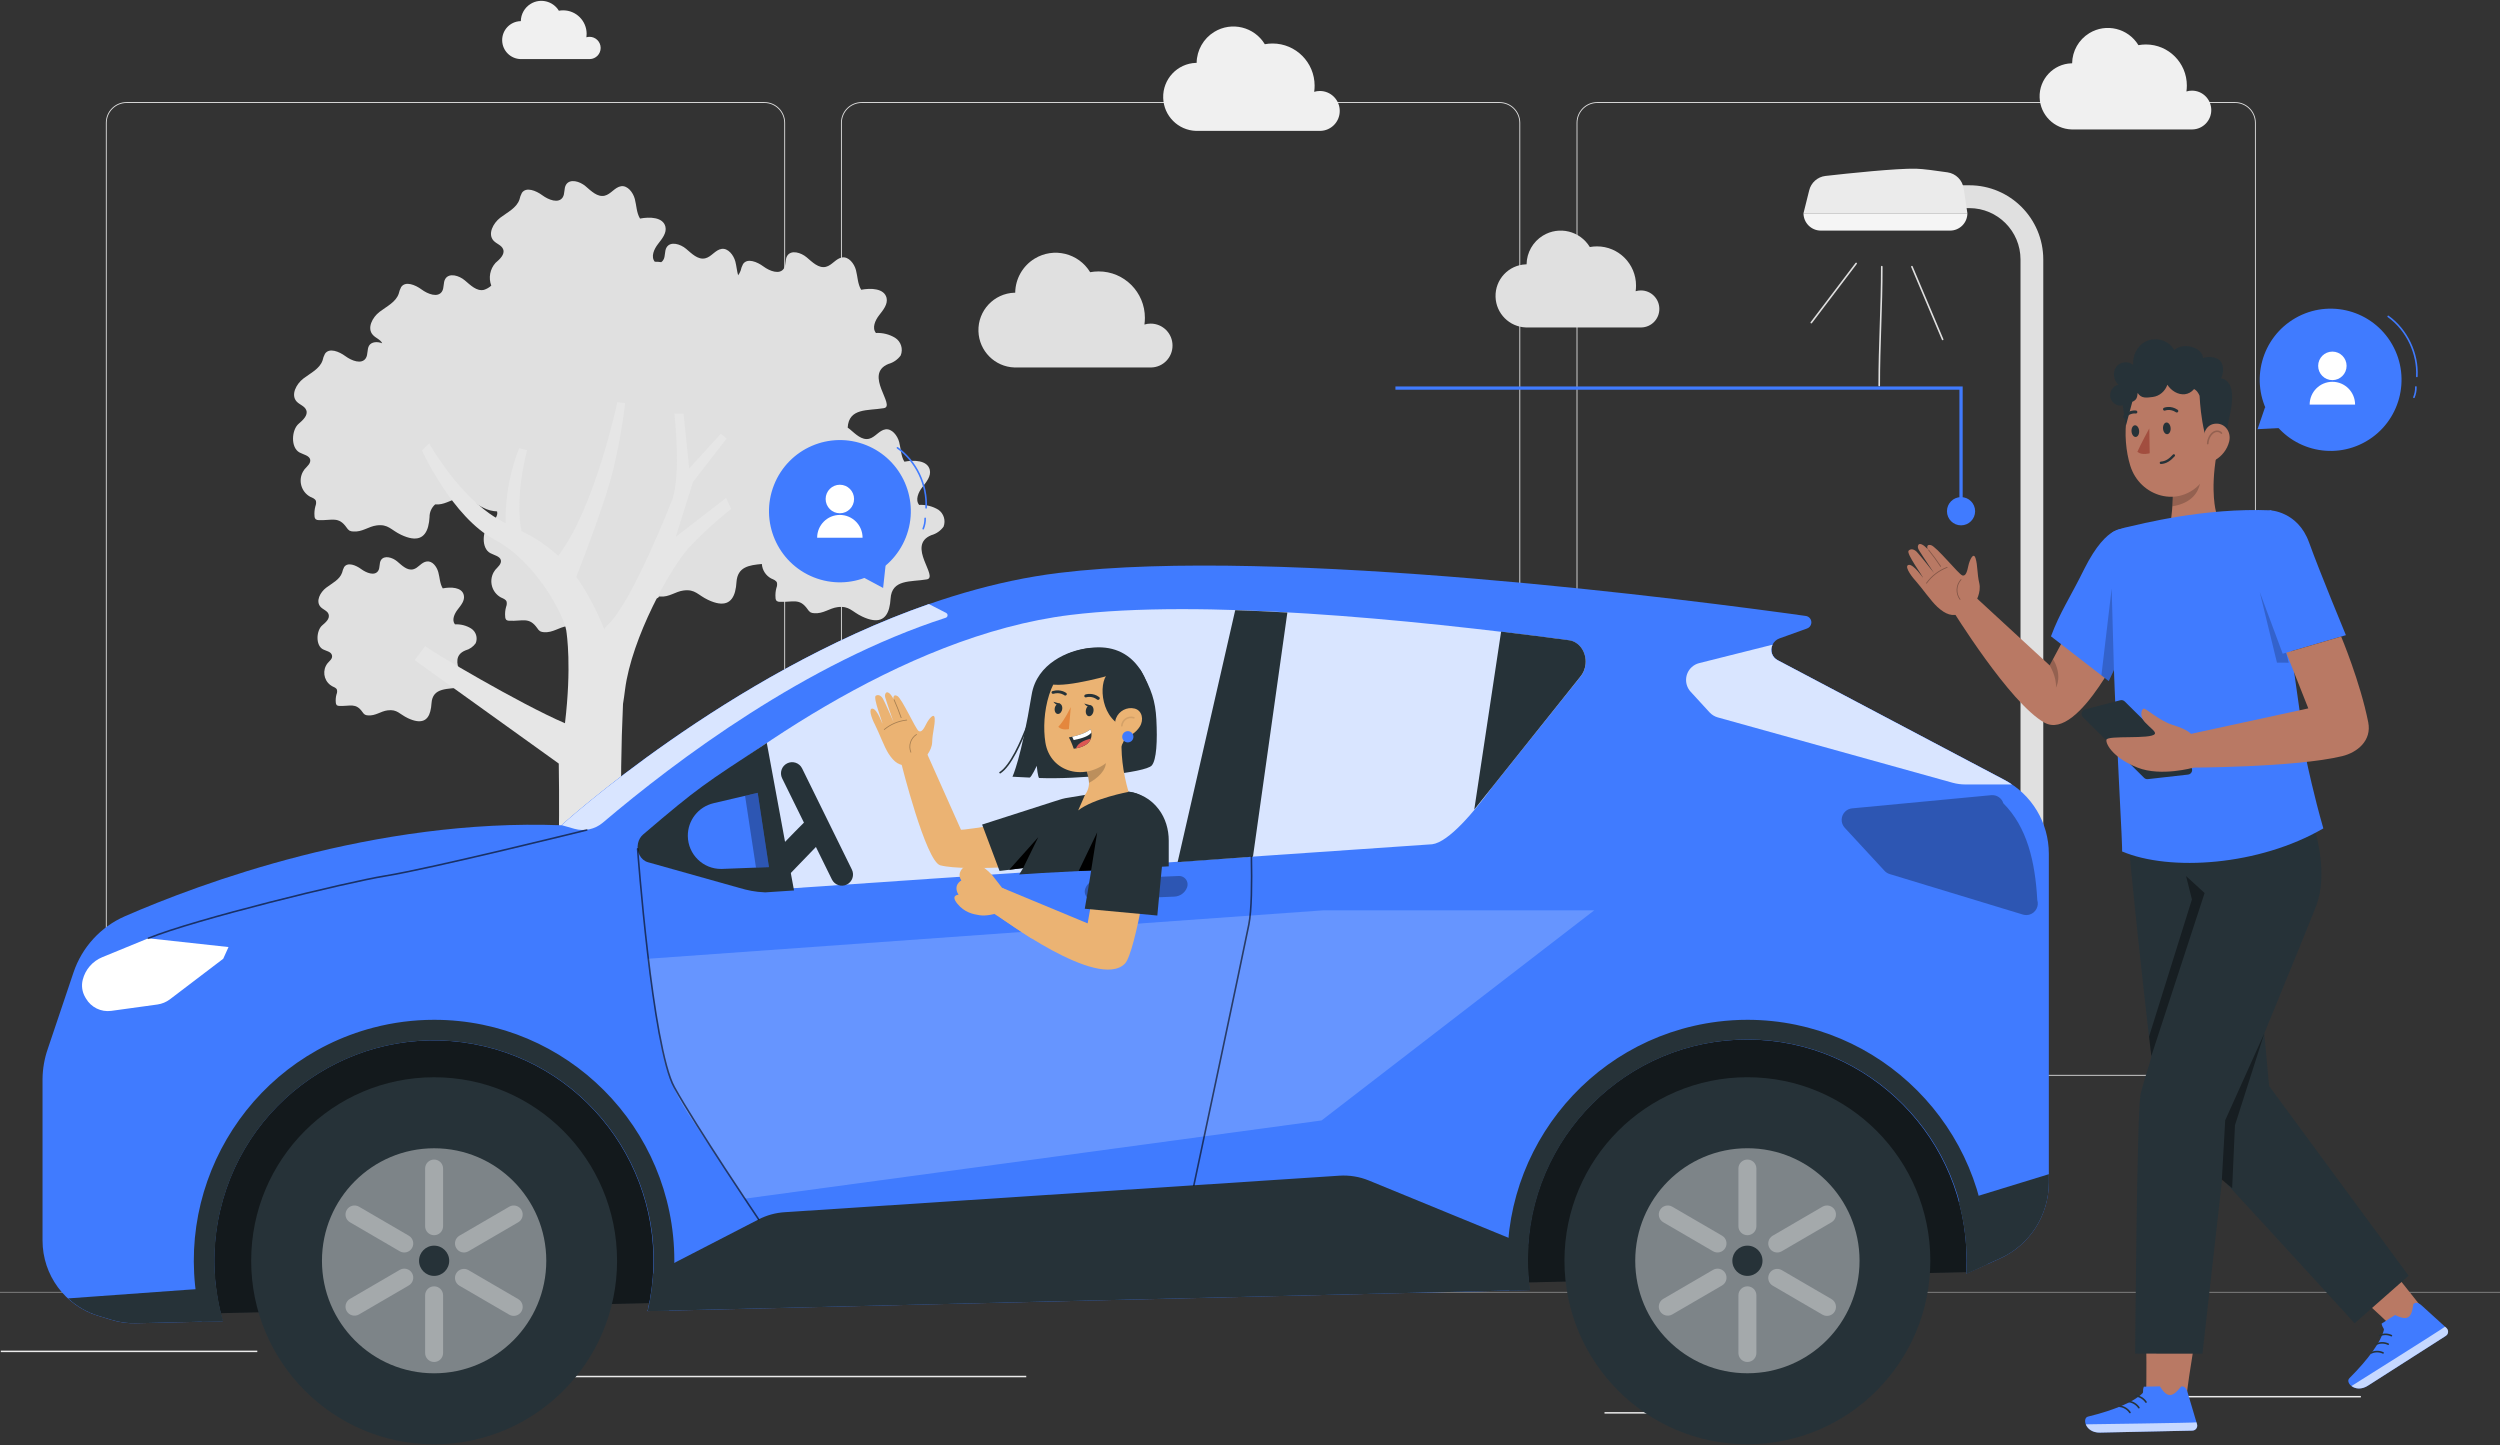 <svg width="768" height="444" viewBox="0 0 768 444" fill="none" xmlns="http://www.w3.org/2000/svg">
<rect x="0" y="0" width="768" height="444" fill="#333333" stroke="none"/>
<g clip-path="url(#clip0_24_355)">
<path d="M686.637 330.461H490.675C487.171 330.461 484.319 327.601 484.319 324.086V37.74C484.319 34.224 487.171 31.364 490.675 31.364H686.637C690.141 31.364 692.992 34.223 692.992 37.74V324.086C692.992 327.601 690.141 330.461 686.637 330.461ZM490.675 31.636C487.319 31.636 484.59 34.374 484.59 37.74V324.086C484.59 327.452 487.32 330.189 490.675 330.189H686.637C689.992 330.189 692.721 327.452 692.721 324.086V37.74C692.721 34.374 689.991 31.636 686.637 31.636H490.675Z" fill="#E0E0E0"/>
<path d="M460.662 330.461H264.7C261.196 330.461 258.345 327.601 258.345 324.086V37.74C258.345 34.224 261.195 31.364 264.7 31.364H460.663C464.167 31.364 467.019 34.223 467.019 37.74V324.086C467.018 327.601 464.166 330.461 460.662 330.461ZM264.7 31.636C261.346 31.636 258.616 34.374 258.616 37.74V324.086C258.616 327.452 261.346 330.189 264.7 330.189H460.663C464.019 330.189 466.748 327.452 466.748 324.086V37.74C466.748 34.374 464.018 31.636 460.663 31.636H264.7Z" fill="#E0E0E0"/>
<path d="M234.833 330.461H38.871C35.367 330.461 32.516 327.601 32.516 324.086V37.74C32.516 34.224 35.366 31.364 38.871 31.364H234.833C238.337 31.364 241.189 34.223 241.189 37.74V324.086C241.19 327.601 238.338 330.461 234.833 330.461ZM38.871 31.636C35.517 31.636 32.787 34.374 32.787 37.74V324.086C32.787 327.452 35.517 330.189 38.871 330.189H234.833C238.189 330.189 240.918 327.452 240.918 324.086V37.74C240.918 34.374 238.188 31.636 234.833 31.636H38.871Z" fill="#E0E0E0"/>
<path d="M769.323 396.883H-43.815V397.014H769.323V396.883Z" fill="#E0E0E0"/>
<path d="M725.255 428.834H664.835V429.292H725.255V428.834Z" fill="#EBEBEB"/>
<path d="M508.762 433.799H492.903V434.257H508.762V433.799Z" fill="#EBEBEB"/>
<path d="M79.043 414.914H0.251V415.372H79.043V414.914Z" fill="#EBEBEB"/>
<path d="M106.837 414.914H95.284V415.372H106.837V414.914Z" fill="#EBEBEB"/>
<path d="M315.265 422.641H144.384V423.099H315.265V422.641Z" fill="#EBEBEB"/>
<path d="M288.279 156.597C286.5 155.52 284.439 155.001 282.364 155.11C281.09 153.558 282.117 151.224 283.352 149.646C284.587 148.068 286.095 146.269 285.626 144.312C284.898 141.378 280.79 141.26 277.827 141.834C276.735 140.06 276.761 137.857 276.228 135.809C275.694 133.762 273.953 131.609 272.016 131.897C270.079 132.184 268.882 134.335 266.972 134.792C264.749 135.314 262.825 133.344 261.083 131.87C260.868 131.687 260.642 131.517 260.407 131.361C260.771 125.245 266.57 126.223 271.509 125.388C275.37 124.75 265.14 114.955 272.939 111.799C274.451 111.383 275.775 110.462 276.696 109.191C277.505 107.212 276.788 104.934 274.993 103.779C273.217 102.704 271.162 102.187 269.09 102.292C267.816 100.74 268.843 98.406 270.078 96.828C271.313 95.25 272.808 93.45 272.353 91.494C271.611 88.56 267.517 88.442 264.553 89.016C263.461 87.242 263.487 85.039 262.954 82.992C262.421 80.945 260.692 78.793 258.742 79.08C256.791 79.367 255.609 81.518 253.698 81.975C251.476 82.496 249.551 80.527 247.809 79.054C246.067 77.58 243.024 76.654 241.829 78.597C241.113 79.744 241.542 81.362 240.789 82.509C239.502 84.466 236.421 83.265 234.523 81.856C232.625 80.448 229.558 79.17 228.258 81.127C227.918 81.767 227.67 82.453 227.516 83.162C227.331 83.666 227.073 84.142 226.75 84.57C226.372 83.214 226.255 81.74 225.905 80.371C225.372 78.336 223.644 76.171 221.693 76.459C219.743 76.746 218.56 78.91 216.649 79.354C214.426 79.889 212.502 77.906 210.76 76.432C209.018 74.959 205.976 74.033 204.78 75.989C204.065 77.136 204.494 78.753 203.74 79.901C203.584 80.159 203.37 80.378 203.116 80.539C202.453 80.409 201.803 80.409 201.152 80.409C199.878 78.87 200.905 76.549 202.14 74.958C203.375 73.366 204.883 71.566 204.414 69.624C203.686 66.676 199.578 66.572 196.615 67.146C195.523 65.359 195.549 63.156 195.016 61.122C194.482 59.087 192.754 56.909 190.804 57.209C188.854 57.51 187.67 59.661 185.76 60.118C183.537 60.64 181.613 58.683 179.871 57.196C178.128 55.71 175.086 54.797 173.89 56.74C173.176 57.874 173.604 59.504 172.851 60.652C171.564 62.595 168.508 61.396 166.598 59.987C164.687 58.579 161.62 57.301 160.319 59.258C159.978 59.903 159.729 60.591 159.577 61.304C158.68 63.913 155.859 65.217 153.675 66.886C151.491 68.556 149.762 71.881 151.607 73.916C152.517 74.933 154.129 75.311 154.584 76.615C155.144 78.154 153.519 79.654 152.219 80.762C150.515 82.659 150.013 85.353 150.919 87.74C150.271 88.331 149.504 88.776 148.67 89.044C146.447 89.566 144.523 87.596 142.781 86.122C141.038 84.648 137.996 83.723 136.8 85.665C136.086 86.8 136.514 88.43 135.761 89.578C134.474 91.534 131.419 90.334 129.508 88.925C127.597 87.516 124.53 86.239 123.229 88.195C122.89 88.836 122.641 89.521 122.487 90.229C121.59 92.837 118.769 94.141 116.586 95.811C114.402 97.48 112.673 100.805 114.518 102.853C115.389 103.87 116.897 104.288 117.417 105.461C115.883 104.848 114.115 105.005 113.4 106.152C112.685 107.3 113.114 108.917 112.361 110.064C111.074 112.021 108.019 110.82 106.107 109.412C104.197 108.003 101.129 106.725 99.829 108.682C99.488 109.327 99.238 110.015 99.088 110.729C98.192 113.337 95.371 114.615 93.186 116.298C91.001 117.98 89.273 121.305 91.119 123.34C92.029 124.344 93.641 124.736 94.097 126.04C94.669 127.579 93.044 129.078 91.744 130.187C89.586 132.013 89.196 137.503 92.043 139.016C93.239 139.642 95.02 139.968 95.281 141.155C95.541 142.341 94.345 143.254 93.551 144.167C93.368 144.403 93.203 144.655 93.059 144.917C91.556 147.655 92.55 151.097 95.281 152.604C95.969 152.917 96.802 153.191 97.062 153.908C97.159 154.444 97.101 154.997 96.893 155.499C96.619 156.497 96.527 157.534 96.619 158.564C96.619 158.919 96.754 159.259 96.997 159.516C97.257 159.703 97.573 159.796 97.893 159.777C102.001 159.96 103.977 158.499 106.487 162.085C106.706 162.446 106.998 162.757 107.344 162.998C107.695 163.174 108.083 163.267 108.475 163.272C111.296 163.507 113.116 161.746 115.716 161.406C119.317 160.95 120.058 162.802 123.218 164.289C128.17 166.636 130.576 165.188 131.512 161.798C131.758 160.838 131.906 159.854 131.954 158.863C131.932 157.368 132.564 155.939 133.683 154.951H133.761C136.4 155.173 138.182 153.66 140.495 153.19L141.964 153.034C144.707 153.008 145.617 154.664 148.464 155.968C149.774 156.661 151.222 157.048 152.702 157.103C153.118 158.642 151.61 160.024 150.31 161.093C148.166 162.932 147.776 168.423 150.623 169.923C151.806 170.548 153.6 170.9 153.86 172.074C154.12 173.248 152.924 174.173 152.131 175.074C151.949 175.307 151.786 175.555 151.643 175.815C150.134 178.558 151.126 182.01 153.86 183.524C154.537 183.85 155.381 184.111 155.628 184.828C155.738 185.366 155.684 185.925 155.472 186.432C155.187 187.422 155.094 188.458 155.199 189.484C155.195 189.841 155.325 190.185 155.563 190.449C155.831 190.63 156.151 190.717 156.473 190.697C160.581 190.879 162.556 189.419 165.066 193.004C165.279 193.371 165.571 193.683 165.924 193.917C166.276 194.091 166.662 194.189 167.055 194.204C169.876 194.439 171.696 192.665 174.296 192.339C177.883 191.882 178.638 193.734 181.783 195.221C186.749 197.555 189.155 196.121 190.09 192.73C190.337 191.766 190.486 190.778 190.533 189.783C190.897 183.68 196.695 184.645 201.648 183.823C201.997 183.795 202.305 183.58 202.453 183.261H202.765C205.586 183.496 207.407 181.735 210.007 181.396C213.607 180.939 214.349 182.792 217.507 184.278C222.46 186.625 224.865 185.178 225.801 181.788C226.048 180.823 226.197 179.835 226.243 178.84C226.569 174.093 230.143 173.624 234.043 173.258C234.167 175.137 235.249 176.818 236.903 177.706C237.592 178.019 238.424 178.292 238.684 179.01C238.782 179.545 238.723 180.099 238.515 180.601C238.243 181.594 238.151 182.627 238.242 183.653C238.238 184.009 238.368 184.354 238.606 184.618C238.875 184.797 239.193 184.889 239.516 184.879C243.624 185.061 245.6 183.601 248.109 187.187C248.328 187.548 248.621 187.859 248.967 188.099C249.318 188.275 249.705 188.369 250.098 188.373C252.919 188.608 254.739 186.847 257.339 186.508C260.939 186.051 261.681 187.903 264.839 189.39C269.792 191.737 272.198 190.29 273.133 186.9C273.379 185.939 273.528 184.956 273.576 183.965C273.94 177.848 279.751 178.827 284.691 177.992C288.551 177.352 278.308 167.559 286.108 164.403C287.619 163.986 288.944 163.066 289.864 161.795C290.584 159.907 289.932 157.764 288.279 156.597Z" fill="#E0E0E0"/>
<path d="M144.692 193.047C143.214 192.144 141.496 191.711 139.767 191.805C138.708 190.507 139.574 188.576 140.592 187.251C141.61 185.926 142.875 184.49 142.476 182.807C141.898 180.351 138.473 180.267 136.01 180.75C135.089 179.26 135.116 177.411 134.634 175.726C134.153 174.043 132.845 172.276 131.126 172.483C129.406 172.69 128.512 174.525 126.916 174.899C125.073 175.34 123.463 173.698 122.019 172.47C120.575 171.242 118.029 170.469 117.025 172.084C116.433 173.05 116.791 174.416 116.172 175.368C115.085 177.025 112.54 175.989 110.944 174.816C109.348 173.643 106.816 172.58 105.716 174.209C105.438 174.746 105.23 175.316 105.097 175.907C104.354 178.087 102.016 179.163 100.186 180.558C98.355 181.951 96.911 184.698 98.466 186.423C99.223 187.265 100.557 187.61 100.942 188.672C101.41 190.053 100.048 191.212 98.975 192.122C97.187 193.654 96.857 198.236 99.223 199.478C100.227 200.002 101.685 200.168 101.974 201.272C102.263 202.376 101.204 203.024 100.599 203.783C99.006 205.843 99.38 208.808 101.433 210.406C101.625 210.556 101.83 210.689 102.043 210.808C102.606 211.084 103.308 211.305 103.515 211.912C103.617 212.375 103.569 212.858 103.377 213.292C103.147 214.118 103.073 214.979 103.157 215.832C103.151 216.128 103.259 216.415 103.46 216.632C103.68 216.79 103.947 216.867 104.216 216.853C107.628 217.005 109.279 215.79 111.37 218.772C111.553 219.072 111.796 219.331 112.086 219.531C112.38 219.678 112.705 219.758 113.034 219.766C115.387 219.959 116.913 218.497 119.073 218.22C122.045 217.834 122.677 219.38 125.305 220.622C129.432 222.568 131.454 221.367 132.183 218.538C132.388 217.738 132.512 216.919 132.555 216.095C132.857 211.003 137.699 211.803 141.813 211.113C145.032 210.574 136.517 202.432 142.996 199.796C144.264 199.453 145.373 198.676 146.132 197.602C146.835 195.933 146.222 194.004 144.692 193.047Z" fill="#E0E0E0"/>
<path d="M207.596 164.909L212.897 148.043L223.218 134.725L221.455 133.25L211.718 143.896L209.988 127.03H207.169C207.169 127.03 209.485 147.068 206.153 154.405C206.153 154.405 194.053 185.29 186.686 191.976C186.268 192.363 185.905 192.804 185.604 193.288C183.394 187.603 180.522 182.201 177.046 177.193C179.956 169.727 186.199 153.317 188.319 144.537C189.981 137.717 191.228 130.801 192.052 123.83L189.639 123.563C189.639 123.563 182.792 155.998 171.476 170.758C168.123 167.668 164.322 165.105 160.202 163.161C159.283 158.602 158.894 150.669 161.901 138.285L159.509 137.672C159.509 137.672 154.945 148.15 155.345 160.729C153.643 159.871 152.001 158.895 150.434 157.81C139.529 150.114 131.858 136.212 131.858 136.212L129.626 138.392C129.626 138.392 138.934 158.896 151.905 165.744C164.876 172.592 173.282 189.284 173.953 193.658C174.136 194.907 175.636 204.816 173.558 222.179C159.755 216.272 132.405 200.006 130.587 198.507L127.402 202.802L171.653 234.566C172.346 276.893 169.158 320.931 169.276 330.46H195.045C194.41 317.316 188.981 267.891 191.391 216.232C191.596 214.963 191.813 213.508 192.019 211.815C194.031 195.969 206.018 174.32 211.719 168.164C217.829 161.567 224.62 156.337 224.62 156.337L223.052 152.964L207.596 164.909Z" fill="#E6E6E6"/>
<path d="M411.569 34.073C411.569 30.692 408.836 27.95 405.465 27.95C404.873 27.948 404.284 28.036 403.719 28.211C403.806 27.588 403.85 26.959 403.85 26.329C403.85 19.169 398.063 13.364 390.926 13.364C390.129 13.364 389.335 13.437 388.552 13.582C385.308 8.235 378.357 6.539 373.028 9.793C369.709 11.819 367.661 15.416 367.605 19.314H367.41C361.659 19.5 357.147 24.328 357.333 30.098C357.509 35.606 361.92 40.03 367.41 40.208H405.638C408.949 40.119 411.582 37.395 411.569 34.073Z" fill="#F0F0F0"/>
<path d="M509.751 94.9C509.751 91.763 507.215 89.22 504.088 89.22C503.54 89.218 502.993 89.299 502.469 89.462C502.55 88.884 502.59 88.301 502.589 87.717C502.589 81.073 497.221 75.688 490.599 75.688C489.861 75.688 489.122 75.756 488.396 75.891C485.386 70.93 478.938 69.356 473.994 72.376C470.913 74.256 469.014 77.592 468.963 81.208H468.782C463.447 81.381 459.261 85.86 459.432 91.213C459.597 96.323 463.687 100.428 468.782 100.593H504.249C507.32 100.509 509.763 97.983 509.751 94.9Z" fill="#E0E0E0"/>
<path d="M184.521 14.727C184.521 12.841 182.996 11.312 181.116 11.312C180.786 11.311 180.458 11.36 180.143 11.458C180.192 11.11 180.215 10.76 180.215 10.408C180.215 6.415 176.988 3.177 173.007 3.177C172.562 3.177 172.12 3.217 171.683 3.298C169.873 0.316 165.996 -0.63 163.023 1.185C161.172 2.315 160.029 4.322 159.999 6.496H159.89C156.682 6.601 154.166 9.294 154.269 12.511C154.367 15.583 156.827 18.05 159.89 18.15H181.214C183.059 18.099 184.528 16.58 184.521 14.727Z" fill="#F0F0F0"/>
<path d="M679.302 33.799C679.302 30.511 676.645 27.845 673.368 27.845C672.792 27.843 672.221 27.928 671.671 28.099C671.755 27.493 671.798 26.882 671.798 26.269C671.798 19.307 666.172 13.664 659.232 13.664C658.458 13.664 657.685 13.734 656.924 13.875C653.77 8.676 647.012 7.027 641.83 10.191C638.602 12.162 636.611 15.658 636.557 19.448H636.368C630.775 19.628 626.389 24.324 626.569 29.933C626.741 35.288 631.029 39.59 636.368 39.763H673.537C676.754 39.678 679.314 37.029 679.302 33.799Z" fill="#F0F0F0"/>
<path d="M360.198 106.145C360.198 102.427 357.193 99.413 353.488 99.413C352.837 99.41 352.19 99.507 351.569 99.7C351.665 99.015 351.713 98.323 351.712 97.632C351.712 89.76 345.352 83.38 337.506 83.38C336.63 83.38 335.757 83.461 334.896 83.62C331.33 77.742 323.69 75.878 317.831 79.454C314.182 81.682 311.931 85.635 311.87 89.92H311.656C305.334 90.125 300.374 95.432 300.577 101.774C300.773 107.829 305.62 112.692 311.656 112.888H353.679C357.317 112.79 360.212 109.796 360.198 106.145Z" fill="#E0E0E0"/>
<path d="M620.701 330.107H627.695V79.702C627.684 67.122 617.522 56.928 604.982 56.917H598.807V63.933H604.982C613.659 63.944 620.689 70.998 620.701 79.701V330.107Z" fill="#E0E0E0"/>
<path d="M554.032 65.508H604.384L603.235 57.889C602.85 55.333 600.847 53.328 598.298 52.947C594.981 52.455 590.634 51.865 588.596 51.825C582.65 51.694 567.952 53.237 560.777 54.05C558.348 54.334 556.355 56.107 555.781 58.491L554.032 65.508Z" fill="#EBEBEB"/>
<path d="M559.358 70.841H599.067C602.003 70.841 604.383 68.454 604.383 65.508H554.031C554.038 68.454 556.421 70.841 559.358 70.841Z" fill="#F5F5F5"/>
<path d="M587.336 81.924L596.779 104.272" stroke="#E0E0E0" stroke-width="0.5" stroke-miterlimit="10" stroke-linecap="round" stroke-linejoin="round"/>
<path d="M578.083 81.924C578.083 94.826 577.296 105.557 577.296 118.461" stroke="#E0E0E0" stroke-width="0.5" stroke-miterlimit="10" stroke-linecap="round" stroke-linejoin="round"/>
<path d="M570.209 80.936L556.428 99.105" stroke="#E0E0E0" stroke-width="0.5" stroke-miterlimit="10" stroke-linecap="round" stroke-linejoin="round"/>
<path d="M428.676 119.221H602.432V159.282" stroke="#407BFF" stroke-miterlimit="10"/>
<path d="M602.431 161.387C604.82 161.387 606.756 159.444 606.756 157.048C606.756 154.652 604.82 152.71 602.431 152.71C600.043 152.71 598.106 154.652 598.106 157.048C598.106 159.444 600.043 161.387 602.431 161.387Z" fill="#407BFF"/>
<path d="M726.803 135.628C737.239 129.627 740.85 116.275 734.868 105.806C728.886 95.336 715.577 91.714 705.141 97.715C694.704 103.716 691.093 117.068 697.075 127.537C703.057 138.007 716.367 141.629 726.803 135.628Z" fill="#407BFF"/>
<path d="M701.386 125.759L695.815 125.13L693.521 131.843L700.471 131.493L701.386 125.759Z" fill="#407BFF"/>
<path d="M733.658 97.206C739.41 101.351 742.84 108.54 742.453 115.633" stroke="#407BFF" stroke-width="0.5" stroke-miterlimit="10" stroke-linecap="round" stroke-linejoin="round"/>
<path d="M742.16 118.88C742.181 119.963 741.976 121.051 741.562 122.051" stroke="#407BFF" stroke-width="0.5" stroke-miterlimit="10" stroke-linecap="round" stroke-linejoin="round"/>
<path d="M716.505 116.777C718.917 116.777 720.873 114.815 720.873 112.395C720.873 109.975 718.917 108.013 716.505 108.013C714.093 108.013 712.137 109.975 712.137 112.395C712.137 114.815 714.093 116.777 716.505 116.777Z" fill="white"/>
<path d="M716.505 117.287C712.652 117.287 709.528 120.421 709.528 124.286H723.482C723.482 120.42 720.358 117.287 716.505 117.287Z" fill="white"/>
<path d="M278.263 165.109C282.704 153.894 277.241 141.19 266.061 136.735C254.882 132.28 242.219 137.76 237.778 148.975C233.337 160.19 238.799 172.894 249.979 177.349C261.158 181.804 273.822 176.324 278.263 165.109Z" fill="#407BFF"/>
<path d="M266.554 171.866L265.05 177.285L271.293 180.622L272.051 173.684L266.554 171.866Z" fill="#407BFF"/>
<path d="M275.702 137.574C281.454 141.719 284.885 148.907 284.497 156.001" stroke="#407BFF" stroke-width="0.5" stroke-miterlimit="10" stroke-linecap="round" stroke-linejoin="round"/>
<path d="M284.205 159.247C284.225 160.331 284.022 161.418 283.607 162.419" stroke="#407BFF" stroke-width="0.5" stroke-miterlimit="10" stroke-linecap="round" stroke-linejoin="round"/>
<path d="M258.004 157.676C260.416 157.676 262.372 155.714 262.372 153.294C262.372 150.874 260.416 148.912 258.004 148.912C255.591 148.912 253.636 150.874 253.636 153.294C253.636 155.714 255.591 157.676 258.004 157.676Z" fill="white"/>
<path d="M258.004 158.186C254.151 158.186 251.027 161.319 251.027 165.185H264.981C264.981 161.319 261.857 158.186 258.004 158.186Z" fill="white"/>
<path d="M721.398 395.449L732.074 387.015C738.881 394.79 744.371 402.535 748.517 407.159L745.943 413.222L738.99 411.822C738.99 411.822 731.609 403.888 721.398 395.449Z" fill="#B97964"/>
<path d="M731.624 406.617L735.777 403.963C740.027 406.12 740.875 404.399 741.396 400.57C742.511 399.659 743.715 400.838 744.05 401.148L751.538 407.943C752.171 408.505 752.229 409.476 751.668 410.11C751.568 410.223 751.452 410.321 751.324 410.4C747.657 412.742 745.923 413.852 741.359 416.768L727.403 425.687C723.598 428.119 720.367 424.776 721.708 423.419C727.764 417.353 731.434 412.083 732.305 408.634C732.48 408.017 731.893 408.012 731.624 406.617Z" fill="#407BFF"/>
<path d="M731.013 410.293C732.143 409.771 733.504 409.777 734.628 410.311" stroke="#263238" stroke-width="0.5" stroke-miterlimit="10" stroke-linecap="round" stroke-linejoin="round"/>
<path d="M730.036 412.91C731.167 412.388 732.528 412.394 733.653 412.928" stroke="#263238" stroke-width="0.5" stroke-miterlimit="10" stroke-linecap="round" stroke-linejoin="round"/>
<path d="M728.458 415.593C729.589 415.071 730.949 415.077 732.075 415.612" stroke="#263238" stroke-width="0.5" stroke-miterlimit="10" stroke-linecap="round" stroke-linejoin="round"/>
<path opacity="0.7" d="M751.668 410.11C751.568 410.223 751.452 410.321 751.324 410.4C747.658 412.742 745.923 413.852 741.36 416.768L727.403 425.687C725.344 427.003 723.461 426.624 722.371 425.788C722.953 425.422 750.824 407.913 751.112 407.555L751.656 408.071C752.169 408.644 752.188 409.521 751.668 410.11Z" fill="white"/>
<path d="M658.44 395.144L674.983 405.378C673.753 417.827 670.704 429.143 671.853 435.254L666.515 439.095L659.245 431.491C659.245 431.491 659.869 409.212 658.44 395.144Z" fill="#B97964"/>
<path d="M658.589 425.991L663.512 425.885C666.028 429.942 667.642 428.913 670.07 425.913C671.493 425.716 671.913 427.35 672.039 427.789L674.922 437.495C675.171 438.305 674.719 439.165 673.911 439.416C673.767 439.46 673.618 439.483 673.468 439.484C669.121 439.577 667.064 439.621 661.654 439.736L645.11 440.09C640.6 440.187 639.568 435.647 641.417 435.185C649.732 433.155 655.595 430.562 658.125 428.069C658.596 427.633 658.097 427.324 658.589 425.991Z" fill="#407BFF"/>
<path d="M656.164 428.814C657.401 428.957 658.56 429.671 659.245 430.713" stroke="#263238" stroke-width="0.5" stroke-miterlimit="10" stroke-linecap="round" stroke-linejoin="round"/>
<path d="M653.975 430.542C655.211 430.684 656.371 431.399 657.056 432.441" stroke="#263238" stroke-width="0.5" stroke-miterlimit="10" stroke-linecap="round" stroke-linejoin="round"/>
<path d="M651.237 432.013C652.474 432.156 653.633 432.87 654.319 433.912" stroke="#263238" stroke-width="0.5" stroke-miterlimit="10" stroke-linecap="round" stroke-linejoin="round"/>
<path opacity="0.7" d="M673.911 439.417C673.767 439.461 673.618 439.484 673.468 439.485C669.121 439.578 667.064 439.622 661.654 439.738L645.11 440.091C642.669 440.143 641.255 438.838 640.758 437.556C641.444 437.546 674.326 437.1 674.757 436.945L674.955 437.669C675.098 438.425 674.662 439.184 673.911 439.417Z" fill="white"/>
<path d="M680.797 157.376C680.797 157.376 678.942 151.243 680.896 139.798C680.894 139.786 680.283 139.594 680.281 139.582C680.548 137.982 680.857 136.496 681.159 135.204C681.166 135.167 681.164 135.155 681.164 135.155L667.108 146.238C667.863 149.741 667.366 156.734 666.936 159.712C666.936 159.712 665.619 165.166 672.589 164.607C677.684 164.198 680.797 157.376 680.797 157.376Z" fill="#B97964"/>
<path opacity="0.2" d="M667.412 151.25L675.887 148.297C675.404 151.1 673.373 154.588 667.351 155.536C667.351 155.536 667.612 152.431 667.412 151.25Z" fill="black"/>
<path d="M680.452 127.778C680.516 137.503 680.747 142.988 676.196 148.248C669.349 156.161 657.397 152.63 654.43 143.091C651.759 134.505 652.102 120.041 661.317 115.631C670.395 111.286 680.386 118.051 680.452 127.778Z" fill="#B97964"/>
<path d="M680.885 116.047C679.197 110.801 665.858 111.653 662.32 114.635C661.79 115.081 669.959 118.521 669.468 118.378L673.274 119.415C673.838 119.248 675.009 119.842 675.712 121.588C675.712 121.588 676.297 136.467 680.783 140.479C684.042 138.6 683.84 132.7 684.665 129.123C685.894 123.794 687.283 116.015 680.885 116.047Z" fill="#263238"/>
<path d="M684.813 135.591C684.21 138.137 682.486 140.157 680.635 141.243C677.851 142.875 676.563 139.788 676.628 136.718C676.688 133.954 677.259 130.554 680.394 130.174C683.483 129.8 685.501 132.68 684.813 135.591Z" fill="#B97964"/>
<path d="M666.821 131.518C666.888 132.509 666.418 133.343 665.771 133.381C665.123 133.419 664.544 132.646 664.477 131.655C664.41 130.664 664.88 129.83 665.527 129.792C666.175 129.754 666.754 130.526 666.821 131.518Z" fill="#263238"/>
<path d="M657.144 132.373C657.212 133.364 656.742 134.198 656.095 134.236C655.448 134.274 654.869 133.501 654.8 132.51C654.733 131.519 655.204 130.685 655.85 130.647C656.497 130.609 657.077 131.382 657.144 132.373Z" fill="#263238"/>
<path d="M660.26 131.608C660.26 131.608 657.467 136.747 656.6 138.82C658.059 139.972 660.389 139.236 660.389 139.236L660.26 131.608Z" fill="#A24E3F"/>
<path d="M668.92 126.681C668.774 126.753 668.595 126.747 668.451 126.648C666.732 125.482 665.145 126.117 665.129 126.122C664.893 126.22 664.62 126.108 664.52 125.872C664.42 125.636 664.532 125.365 664.767 125.267C664.851 125.233 666.838 124.436 668.971 125.884C669.184 126.029 669.239 126.317 669.096 126.528C669.051 126.595 668.989 126.647 668.92 126.681Z" fill="#263238"/>
<path d="M663.842 142.174C665.445 142.077 666.634 141.189 667.794 139.907" stroke="#263238" stroke-width="0.75" stroke-miterlimit="10" stroke-linecap="round" stroke-linejoin="round"/>
<path opacity="0.2" d="M682.425 133.064C681.997 132.512 681.189 132.353 680.525 132.567C679.862 132.78 679.334 133.302 678.96 133.892C678.511 134.6 678.251 135.428 678.214 136.267" stroke="black" stroke-width="0.5" stroke-miterlimit="10" stroke-linecap="round" stroke-linejoin="round"/>
<path d="M652.584 128.481C652.498 128.468 652.413 128.431 652.341 128.367C652.15 128.195 652.131 127.901 652.3 127.709C653.995 125.789 656.102 126.111 656.198 126.114C656.45 126.154 656.625 126.392 656.588 126.645C656.551 126.899 656.318 127.072 656.068 127.035C655.98 127.017 654.355 126.791 652.994 128.332C652.888 128.453 652.733 128.503 652.584 128.481Z" fill="#263238"/>
<path d="M682.579 111.702C681.678 109.597 678.837 109.355 676.75 109.978C676.626 107.322 673.062 106.087 670.903 106.341C668.656 106.607 667.924 107.58 667.924 107.58C668.1 107.602 667.13 106.327 666.554 105.838C664.428 104.031 661.284 103.698 658.908 105.03C656.531 106.361 655.059 109.278 655.328 112.125C653.808 110.815 651.306 111.086 650.114 112.69C648.921 114.294 649.261 116.931 650.822 118.187C649.176 118.432 647.943 120.298 648.29 122.022C648.637 123.745 650.492 124.972 652.1 124.541C652.368 126.491 652.786 128.919 653.054 130.868L655.04 123.443C656.342 122.848 656.545 122.212 656.689 120.717C657.835 122.481 659.37 122.197 661.363 121.947C663.357 121.697 665.144 120.191 665.81 118.201C667.012 120.042 669.103 121.339 671.193 121.108C673.282 120.878 675.144 118.856 674.945 116.643C676.345 118.426 679.018 118.913 680.86 117.72C682.704 116.527 683.481 113.808 682.579 111.702Z" fill="#263238"/>
<path d="M697.261 156.759C697.261 156.759 705.883 156.996 709.349 166.646C712.541 175.53 720.66 195.121 720.66 195.121L701.25 200.823L693.521 177.625L697.261 156.759Z" fill="#407BFF"/>
<path d="M665.551 249.29L677.252 274.338C677.252 274.338 658.673 330.45 657.556 336.299C656.439 342.147 655.921 415.826 655.921 415.826L676.595 415.858L684.701 343.985C684.701 343.985 709.806 282.942 711.647 277.978C715.09 268.692 711.479 256.2 711.479 256.2L705.085 246.954L665.551 249.29Z" fill="#263238"/>
<path d="M654.197 261.85C654.197 264.128 662.262 341.851 663.586 342.13C664.91 342.408 723.338 406.514 723.338 406.514L739.93 391.9L697.059 333.587L692.311 281.186L690.648 248.247L653.257 251.019L654.197 261.85Z" fill="#263238"/>
<path opacity="0.4" d="M682.554 362.401L683.585 344.148L695.596 317.446L686.579 345.675L685.718 365.005L682.554 362.401Z" fill="black"/>
<path opacity="0.4" d="M660.89 324.408L677.252 274.338L671.555 269.116L673.364 276.298L660.181 318.46L660.89 324.408Z" fill="black"/>
<path d="M604.341 181.095L629.656 204.406L641.457 182.372C641.457 182.372 654.331 195.124 653.892 195.312C653.453 195.501 638.736 227.826 628.122 222.026C617.508 216.226 599.561 187.061 599.561 187.061L604.341 181.095Z" fill="#B97964"/>
<path opacity="0.2" d="M629.656 204.405C629.656 204.405 631.851 207.928 631.577 211.251C631.577 211.251 632.56 209.622 632.263 206.976C631.966 204.33 630.679 202.498 630.679 202.498L629.656 204.405Z" fill="black"/>
<path d="M652.961 162.545C659.872 166.103 662.646 178.74 647.794 209.209L630.056 195.48C632.901 187.877 635.787 183.919 640.336 174.69C647.549 160.363 652.961 162.545 652.961 162.545Z" fill="#407BFF"/>
<path d="M652.74 162.082C657.616 160.997 677.001 155.905 697.738 156.777L708.692 234.261C708.692 234.261 710.82 244.414 713.731 254.484C693.985 265.956 666.577 267.806 651.871 261.547C652.066 261.856 651.604 253.275 650.972 240.699C649.858 218.538 648.22 183.975 648.731 163.807C648.75 163.309 652.254 162.191 652.74 162.082Z" fill="#407BFF"/>
<path opacity="0.2" d="M649.399 205.836L648.703 180.776L645.549 207.471L647.794 209.209L649.399 205.836Z" fill="black"/>
<path opacity="0.2" d="M702.335 200.506L701.25 200.825L694.18 181.821L699.483 203.568L703.088 203.586L702.335 200.506Z" fill="black"/>
<path d="M606.783 185.133C606.783 185.133 608.725 182.055 608.032 179.125C607.34 176.195 607.564 173.67 606.899 171.527C606.235 169.384 605.029 172.161 604.685 173.768C604.342 175.376 603.937 177.195 602.775 176.741C601.613 176.287 594.879 167.913 593.196 167.468C591.514 167.022 592.181 168.719 592.181 168.719C592.181 168.719 590.49 166.729 589.522 167.186C589.271 167.305 588.878 167.99 589.507 169.018C590.921 171.33 594.138 176.03 594.138 176.03C593.959 175.757 589.575 170.24 588.811 169.5C587.812 168.533 586.85 168.587 586.31 169.186C585.541 170.039 590.743 177.064 590.756 177.514C590.756 177.514 587.896 173.369 586.425 173.525C584.954 173.68 586.612 176.388 588.527 178.496C590.282 180.429 593.22 184.683 595.195 186.474C597.627 188.682 599.755 189.616 602.578 188.389C605.4 187.16 606.783 185.133 606.783 185.133Z" fill="#B97964"/>
<path opacity="0.3" d="M592.453 168.936C593.767 170.564 595.009 172.253 596.17 173.996" stroke="black" stroke-width="0.25" stroke-miterlimit="10" stroke-linecap="round" stroke-linejoin="round"/>
<path opacity="0.3" d="M591.811 179.161C593.388 176.965 595.624 175.25 598.15 174.298" stroke="black" stroke-width="0.25" stroke-miterlimit="10" stroke-linecap="round" stroke-linejoin="round"/>
<path opacity="0.3" d="M602.431 178.046C601.688 178.86 601.239 179.939 601.186 181.04C601.132 182.142 601.473 183.259 602.132 184.142" stroke="black" stroke-width="0.25" stroke-miterlimit="10" stroke-linecap="round" stroke-linejoin="round"/>
<path d="M719.202 195.551C719.202 195.551 725.041 209.428 727.521 221.88C728.647 227.54 724.138 231.168 719.527 232.286C704.998 235.807 672.259 235.819 672.259 235.819L671.401 225.801L709.111 217.616L702.335 200.505L719.202 195.551Z" fill="#B97964"/>
<path d="M672.176 237.952L659.815 239.351C659.393 239.399 658.972 239.252 658.669 238.953L639.858 220.295C639.081 219.525 639.438 218.201 640.495 217.927L651.365 215.114C651.843 214.99 652.351 215.127 652.703 215.475L673.007 235.546C673.847 236.379 673.35 237.82 672.176 237.952Z" fill="#263238"/>
<path d="M673.332 225.854C673.332 225.854 672.983 224.396 667.516 222.722C663.361 221.451 659.235 217.55 658.565 217.684C657.895 217.819 657.161 219.941 658.889 221.818C660.618 223.694 662.406 224.753 661.95 225.469C660.85 227.198 647.33 225.79 647.097 227.271C646.864 228.751 649.441 232.987 656.68 235.82C663.92 238.653 673.843 235.812 673.843 235.812L673.332 225.854Z" fill="#B97964"/>
<path d="M605.117 390.766L34.993 404.172V306.35H610.602L605.117 390.766Z" fill="#263238"/>
<path opacity="0.5" d="M605.117 390.766L34.993 404.172V306.35H610.602L605.117 390.766Z" fill="black"/>
<path d="M13.065 331.448V381.059C13.062 391.688 19.965 401.076 30.088 404.21L34.118 405.439C36.6 406.211 39.19 406.571 41.787 406.507L68.413 405.884C65.251 394.782 64.972 383.053 67.604 371.812C76.125 335.431 112.432 312.867 148.699 321.414C184.965 329.962 207.457 366.385 198.937 402.766L469.871 396.303C469.433 393.128 469.22 389.925 469.234 386.719C469.396 349.347 499.728 319.184 536.981 319.346C574.235 319.509 604.304 349.937 604.141 387.309C604.141 388.627 604.035 389.927 604.035 391.227C604.389 391.084 604.762 390.942 605.118 390.763L614.384 386.614C623.523 382.472 629.398 373.346 629.401 363.286V262.246C629.402 252.742 624.153 244.019 615.769 239.595L546.132 202.857C545.335 202.431 544.721 201.725 544.41 200.875C543.711 198.964 544.688 196.846 546.593 196.143L555.113 193.081C555.828 192.834 556.341 192.203 556.439 191.45C556.58 190.358 555.811 189.358 554.723 189.216C521.635 184.586 392.94 167.705 325.29 176.003C247.256 185.584 172.471 253.52 172.471 253.52C115.046 251.365 61.437 271.417 38.362 281.477C30.911 284.74 25.18 291.006 22.581 298.733L14.682 322.203C13.647 325.179 13.101 328.299 13.065 331.448Z" fill="#407BFF"/>
<path d="M469.942 396.304C469.55 393.323 469.354 390.319 469.357 387.311C469.357 385.78 469.41 384.266 469.499 382.753L420.506 362.648C417.638 361.477 414.543 360.972 411.453 361.17L241.043 372.389C238.258 372.565 235.537 373.317 233.055 374.597L200.677 391.301C200.446 395.163 199.894 398.999 199.025 402.769L469.942 396.304Z" fill="#263238"/>
<path d="M629.418 363.287V360.705L601.708 369.217C603.323 375.111 604.142 381.197 604.14 387.31C604.14 388.628 604.034 389.928 604.034 391.228C604.388 391.085 604.761 390.943 605.117 390.764L614.401 386.615C623.539 382.475 629.414 373.348 629.418 363.287Z" fill="#263238"/>
<path d="M20.929 398.867C23.573 401.321 26.735 403.146 30.177 404.21L34.207 405.439C36.688 406.211 39.279 406.571 41.875 406.507L68.502 405.884C67.538 402.508 66.843 399.06 66.424 395.573L20.929 398.867Z" fill="#263238"/>
<path d="M536.864 313.284C533.803 313.283 530.743 313.474 527.704 313.855C487.274 318.92 458.592 355.906 463.641 396.465L470.031 396.305C469.592 393.13 469.379 389.927 469.394 386.722C469.556 349.349 499.887 319.186 537.141 319.348C574.395 319.511 604.462 349.939 604.301 387.311C604.301 388.629 604.194 389.929 604.194 391.229C604.549 391.086 604.922 390.944 605.278 390.765L610.603 388.343C610.603 387.987 610.603 387.648 610.603 387.31C610.554 346.44 577.534 313.323 536.794 313.283L536.864 313.284Z" fill="#263238"/>
<path d="M133.365 313.284C127.062 313.283 120.787 314.091 114.69 315.689C75.26 326.026 51.649 366.471 61.953 406.026L68.502 405.884C65.34 394.782 65.061 383.053 67.695 371.812C76.215 335.431 112.522 312.867 148.789 321.414C185.055 329.962 207.548 366.385 199.027 402.768L205.559 402.608C206.622 397.567 207.157 392.429 207.156 387.276C207.146 346.402 174.108 313.275 133.365 313.284Z" fill="#263238"/>
<path d="M197.578 256.366C196.789 257.036 196.228 257.999 195.992 259.088C195.434 261.67 196.809 264.272 199.064 264.9L227.228 272.819C229.723 273.528 232.311 273.724 234.87 273.397L443.692 247.443C448.773 246.796 453.511 244.158 457.1 239.978L484.494 207.963C485.407 206.904 485.985 205.53 486.135 204.056C486.509 200.412 484.232 197.126 481.047 196.714C431.043 190.062 367.819 184.015 327.895 188.908C275.572 195.316 222.892 234.772 197.578 256.366Z" fill="#407BFF"/>
<path opacity="0.8" d="M198.519 256.366C197.73 257.036 197.169 257.999 196.934 259.088C196.376 261.67 197.75 264.272 200.005 264.9L228.169 272.819C230.664 273.528 233.252 273.724 235.811 273.397L439.958 259.359C445.04 258.712 452.895 249.343 458.449 241.737L485.433 207.964C486.346 206.906 486.924 205.531 487.075 204.057C487.449 200.413 485.171 197.127 481.987 196.715C431.982 190.063 368.759 184.016 328.835 188.91C276.513 195.316 223.835 234.772 198.519 256.366Z" fill="white"/>
<g opacity="0.3">
<path d="M334.933 276.325C333.596 275.842 332.902 274.362 333.383 273.021C333.975 271.36 335.514 270.226 337.271 270.154L362.123 269.103C362.459 269.088 362.794 269.139 363.111 269.252C364.458 269.735 365.161 271.223 364.678 272.576C364.075 274.237 362.534 275.369 360.773 275.443L335.921 276.476C335.585 276.491 335.249 276.439 334.933 276.325Z" fill="black"/>
</g>
<path d="M519.748 204.897C517.551 206.858 517.353 210.235 519.308 212.439L525.202 218.869C525.878 219.59 526.737 220.113 527.687 220.383L599.88 240.469C601.137 240.809 602.431 240.982 603.733 240.986H618.075C617.329 240.486 616.566 240.024 615.768 239.597L546.131 202.824L546.126 202.822C544.368 201.95 543.647 199.815 544.515 198.051L521.9 203.732C521.102 203.947 520.366 204.346 519.748 204.897Z" fill="#407BFF"/>
<path d="M70.198 290.933L45.565 288.242L31.413 294.049C28.438 295.271 26.215 297.833 25.423 300.959C24.959 302.767 25.219 304.685 26.151 306.302L26.399 306.729C27.982 309.462 31.052 310.968 34.173 310.54L48.374 308.581C49.759 308.382 51.071 307.837 52.19 306.997L68.575 294.531L70.198 290.933Z" fill="white"/>
<path d="M172.522 253.486L176.445 254.607C179.494 255.48 182.775 254.771 185.197 252.719C208.024 233.344 247.716 203.623 290.549 189.769C290.739 189.706 290.899 189.574 290.997 189.4C291.212 189.014 291.076 188.526 290.691 188.309L285.365 185.567C223.575 207.061 172.522 253.486 172.522 253.486Z" fill="#407BFF"/>
<path opacity="0.8" d="M172.522 253.486L176.445 254.607C179.494 255.48 182.775 254.771 185.197 252.719C208.024 233.344 247.716 203.623 290.549 189.769C290.739 189.706 290.899 189.574 290.997 189.4C291.212 189.014 291.076 188.526 290.691 188.309L285.365 185.567C223.575 207.061 172.522 253.486 172.522 253.486Z" fill="white"/>
<path opacity="0.2" d="M406.624 279.645L199.025 294.538L202.933 320.222C204.13 328.091 207.038 335.599 211.45 342.214L228.801 368.229L405.986 344.197L489.754 279.645H406.624Z" fill="white"/>
<path d="M536.799 443.682C567.838 443.682 592.999 418.441 592.999 387.304C592.999 356.166 567.838 330.925 536.799 330.925C505.761 330.925 480.6 356.166 480.6 387.304C480.6 418.441 505.761 443.682 536.799 443.682Z" fill="#263238"/>
<path opacity="0.4" d="M536.799 421.868C555.828 421.868 571.253 406.393 571.253 387.304C571.253 368.214 555.828 352.739 536.799 352.739C517.77 352.739 502.345 368.214 502.345 387.304C502.345 406.393 517.77 421.868 536.799 421.868Z" fill="white"/>
<g opacity="0.3">
<path d="M539.563 358.978V376.697C539.563 378.222 538.331 379.457 536.811 379.457H536.794C535.274 379.457 534.042 378.222 534.042 376.697V358.978C534.042 357.453 535.274 356.218 536.794 356.218H536.811C538.33 356.218 539.563 357.453 539.563 358.978Z" fill="white"/>
</g>
<g opacity="0.3">
<path d="M539.563 397.923V415.642C539.563 417.167 538.331 418.402 536.811 418.402H536.794C535.274 418.402 534.042 417.167 534.042 415.642V397.923C534.042 396.398 535.274 395.163 536.794 395.163H536.811C538.33 395.164 539.563 396.4 539.563 397.923Z" fill="white"/>
</g>
<g opacity="0.3">
<path d="M547.327 384.406C546.006 385.161 544.327 384.7 543.574 383.375C543.573 383.373 543.571 383.371 543.57 383.367C542.813 382.046 543.269 380.358 544.586 379.599L559.87 370.695C561.193 369.93 562.886 370.383 563.65 371.71C564.401 373.034 563.95 374.719 562.639 375.485L547.355 384.389C547.346 384.395 547.336 384.401 547.327 384.406Z" fill="white"/>
</g>
<g opacity="0.3">
<path d="M513.71 403.804C512.392 404.563 510.71 404.107 509.954 402.785C509.953 402.783 509.951 402.781 509.95 402.777C509.193 401.456 509.648 399.768 510.966 399.009L526.249 390.105L526.251 390.104C527.565 389.337 529.248 389.784 530.013 391.103C530.779 392.426 530.335 394.122 529.018 394.895L513.717 403.799C513.715 403.802 513.712 403.803 513.71 403.804Z" fill="white"/>
</g>
<g opacity="0.3">
<path d="M559.87 403.872L544.586 394.968C543.263 394.2 542.81 392.504 543.575 391.176C544.345 389.855 546.037 389.409 547.355 390.178L562.639 399.082C563.951 399.848 564.403 401.533 563.65 402.857C562.886 404.184 561.194 404.637 559.87 403.872Z" fill="white"/>
</g>
<g opacity="0.3">
<path d="M530.008 383.382C529.247 384.701 527.564 385.152 526.249 384.39L510.965 375.486C510.963 375.485 510.961 375.483 510.958 375.482C509.642 374.718 509.193 373.03 509.953 371.711C509.954 371.709 509.956 371.707 509.957 371.704C510.718 370.384 512.401 369.933 513.716 370.695L529.017 379.599L529.018 379.6C530.331 380.367 530.775 382.057 530.011 383.374C530.011 383.377 530.009 383.379 530.008 383.382Z" fill="white"/>
</g>
<path d="M532.177 387.293C532.177 384.736 534.243 382.663 536.792 382.663C536.798 382.663 536.804 382.663 536.809 382.663C539.368 382.663 541.442 384.743 541.442 387.31C541.442 389.877 539.368 391.958 536.809 391.958C534.251 391.958 532.177 389.877 532.177 387.31C532.177 387.305 532.177 387.298 532.177 387.293Z" fill="#263238"/>
<path d="M133.362 443.692C164.4 443.692 189.562 418.451 189.562 387.313C189.562 356.176 164.4 330.935 133.362 330.935C102.324 330.935 77.162 356.176 77.162 387.313C77.162 418.451 102.324 443.692 133.362 443.692Z" fill="#263238"/>
<path opacity="0.4" d="M133.363 421.879C152.392 421.879 167.818 406.403 167.818 387.313C167.818 368.224 152.392 352.748 133.363 352.748C114.333 352.748 98.907 368.224 98.907 387.313C98.907 406.403 114.333 421.879 133.363 421.879Z" fill="white"/>
<g opacity="0.3">
<path d="M136.116 358.978V376.697C136.116 378.222 134.885 379.457 133.365 379.457H133.347C131.827 379.457 130.596 378.222 130.596 376.697V358.978C130.596 357.453 131.827 356.218 133.347 356.218H133.365C134.884 356.218 136.116 357.453 136.116 358.978Z" fill="white"/>
</g>
<g opacity="0.3">
<path d="M136.116 397.923V415.642C136.116 417.167 134.885 418.402 133.365 418.402H133.347C131.827 418.402 130.596 417.167 130.596 415.642V397.923C130.596 396.398 131.827 395.163 133.347 395.163H133.365C134.884 395.164 136.116 396.399 136.116 397.923Z" fill="white"/>
</g>
<g opacity="0.3">
<path d="M143.871 384.412C142.557 385.158 140.888 384.693 140.145 383.375L140.144 383.374C139.38 382.056 139.825 380.367 141.139 379.6L156.441 370.696C156.443 370.695 156.445 370.694 156.448 370.692C157.765 369.933 159.448 370.389 160.205 371.711C160.206 371.713 160.207 371.715 160.209 371.719C160.966 373.04 160.512 374.728 159.193 375.487L143.91 384.391C143.895 384.397 143.884 384.405 143.871 384.412Z" fill="white"/>
</g>
<g opacity="0.3">
<path d="M106.507 402.785C106.506 402.783 106.504 402.781 106.503 402.777C105.746 401.456 106.201 399.768 107.518 399.009L122.802 390.105C124.121 389.336 125.812 389.782 126.583 391.103C127.346 392.431 126.894 394.129 125.571 394.895L110.287 403.799C108.964 404.567 107.271 404.112 106.507 402.785Z" fill="white"/>
</g>
<g opacity="0.3">
<path d="M160.199 402.863C159.439 404.183 157.755 404.634 156.44 403.872L141.139 394.968C139.823 394.195 139.378 392.498 140.145 391.176L140.146 391.175C140.911 389.857 142.595 389.411 143.908 390.178L159.192 399.082C159.194 399.083 159.196 399.085 159.199 399.086C160.515 399.85 160.965 401.538 160.205 402.857C160.202 402.859 160.201 402.861 160.199 402.863Z" fill="white"/>
</g>
<g opacity="0.3">
<path d="M126.567 383.403C125.799 384.718 124.113 385.161 122.802 384.39L107.519 375.486C107.517 375.485 107.514 375.483 107.512 375.482C106.197 374.718 105.747 373.031 106.507 371.711C107.273 370.384 108.965 369.93 110.288 370.696L125.572 379.6C125.574 379.601 125.576 379.603 125.579 379.604C126.894 380.368 127.344 382.056 126.584 383.375C126.578 383.384 126.572 383.394 126.567 383.403Z" fill="white"/>
</g>
<path d="M133.364 382.663C135.923 382.663 137.997 384.743 137.997 387.31C137.997 389.877 135.923 391.958 133.364 391.958C130.805 391.958 128.731 389.877 128.731 387.31C128.73 384.743 130.805 382.663 133.364 382.663Z" fill="#263238"/>
<path opacity="0.3" d="M623.521 280.947C625.393 280.361 626.439 278.366 625.855 276.487C625.204 264.619 622.688 254.05 615.435 246.784C614.95 245.186 613.421 244.142 611.761 244.273L568.928 248.333C568.182 248.413 567.482 248.727 566.926 249.232C565.472 250.551 565.359 252.804 566.673 254.262L578.941 267.531C579.367 267.99 579.905 268.327 580.503 268.511L621.508 280.976C622.167 281.161 622.867 281.151 623.521 280.947Z" fill="black"/>
<path d="M195.992 259.068C195.434 261.65 196.809 264.251 199.064 264.879L227.228 272.798C229.723 273.507 231.812 273.992 235.056 274.139L243.923 273.55L235.561 228.227C216.245 240.953 214.922 241.533 197.578 256.345C196.789 257.015 196.229 257.978 195.992 259.068Z" fill="#263238"/>
<path d="M379.459 187.446L361.767 264.841L384.91 263.172L395.478 188.17C390.063 187.86 384.723 187.618 379.459 187.446Z" fill="#263238"/>
<path d="M452.894 248.698L485.4 207.964C486.334 206.897 486.926 205.5 487.077 204.002C487.442 200.357 485.157 197.077 481.972 196.675C475.312 195.768 468.226 194.895 461.14 194.041" fill="#263238"/>
<path d="M221.608 266.936C215.981 267.002 211.366 262.481 211.299 256.836C211.245 252.035 214.523 247.841 219.184 246.749L232.761 243.556L236.215 266.38L221.878 266.929C221.788 266.932 221.698 266.935 221.608 266.936Z" fill="#407BFF"/>
<path opacity="0.3" d="M232.24 266.535L236.215 266.38L232.761 243.556L228.884 244.476L232.24 266.535Z" fill="black"/>
<path opacity="0.6" d="M384.429 263.177C384.596 271.198 384.509 279.683 383.645 284.018C381.725 293.651 366.756 364.111 366.756 364.111" stroke="black" stroke-width="0.5" stroke-miterlimit="10" stroke-linecap="round" stroke-linejoin="round"/>
<path opacity="0.6" d="M195.867 260.768C195.867 260.768 200.342 321.691 207.154 334.015C213.797 346.035 233.054 374.596 233.054 374.596" stroke="black" stroke-width="0.5" stroke-miterlimit="10" stroke-linecap="round" stroke-linejoin="round"/>
<path opacity="0.6" d="M180.244 254.974C180.244 254.974 132.382 266.837 118.297 269.1C106.733 270.959 59.716 282.435 45.565 288.243" stroke="black" stroke-width="0.5" stroke-miterlimit="10" stroke-linecap="round" stroke-linejoin="round"/>
<path opacity="0.8" d="M519.748 204.897C517.551 206.858 517.353 210.235 519.308 212.439L525.202 218.869C525.878 219.59 526.737 220.113 527.687 220.383L599.88 240.469C601.137 240.809 602.431 240.982 603.733 240.986H618.075C617.329 240.486 616.566 240.024 615.768 239.597L546.131 202.824L546.126 202.822C544.368 201.95 543.647 199.815 544.515 198.051L521.9 203.732C521.102 203.947 520.366 204.346 519.748 204.897Z" fill="white"/>
<path d="M248.6 251.183C247.95 251.577 240.285 259.524 240.285 259.524L241.78 269.375L251.418 259.395L248.6 251.183Z" fill="#263238"/>
<path d="M260.144 271.731C258.449 272.57 256.398 271.872 255.562 270.172L240.271 239.091C239.435 237.391 240.13 235.333 241.825 234.495C243.519 233.656 245.57 234.353 246.406 236.053L261.698 267.135C262.534 268.834 261.839 270.892 260.144 271.731Z" fill="#263238"/>
<path d="M276.829 234.318C276.829 234.318 284.415 264.68 288.861 265.825C296.917 267.902 324.638 265.577 324.097 264.68L322.917 250.715C322.917 250.715 294.978 255.352 295.195 254.859L284.666 231.261L276.829 234.318Z" fill="#EBB373"/>
<path d="M283.806 233.095C283.806 233.095 286.298 230.768 286.367 227.945C286.435 225.121 287.238 222.885 287.145 220.784C287.052 218.681 285.298 220.912 284.605 222.288C283.912 223.664 283.112 225.216 282.165 224.526C281.22 223.837 277.103 214.632 275.683 213.826C274.264 213.019 274.465 214.717 274.465 214.717C274.465 214.717 273.406 212.508 272.42 212.692C272.164 212.74 271.644 213.267 271.97 214.349C272.703 216.785 274.502 221.815 274.502 221.815C274.405 221.525 271.741 215.474 271.224 214.62C270.548 213.504 269.663 213.324 269.03 213.737C268.131 214.327 271.178 221.941 271.083 222.352C271.083 222.352 269.474 217.909 268.103 217.698C266.733 217.487 267.594 220.339 268.829 222.709C269.961 224.882 271.614 229.441 272.979 231.538C274.661 234.123 276.368 235.478 279.219 235.041C282.07 234.602 283.806 233.095 283.806 233.095Z" fill="#EBB373"/>
<path opacity="0.3" d="M274.661 214.98C275.466 216.772 276.19 218.6 276.83 220.456" stroke="black" stroke-width="0.25" stroke-miterlimit="10" stroke-linecap="round" stroke-linejoin="round"/>
<path opacity="0.3" d="M271.648 224.099C273.601 222.485 276.035 221.465 278.553 221.206" stroke="black" stroke-width="0.25" stroke-miterlimit="10" stroke-linecap="round" stroke-linejoin="round"/>
<path opacity="0.3" d="M281.543 225.628C280.676 226.188 280.013 227.06 279.702 228.045C279.391 229.031 279.434 230.126 279.822 231.084" stroke="black" stroke-width="0.25" stroke-miterlimit="10" stroke-linecap="round" stroke-linejoin="round"/>
<path d="M355.967 248.619C350.892 241.896 342.839 242.569 337.606 243.492L327.232 245.207C326.904 245.261 326.58 245.338 326.263 245.437L323.896 246.176L301.708 253.305L307.063 267.557L314.308 266.666L313.101 268.631L320.216 268.176L359.036 266.145L359.037 266.144L359.039 258.24C359.04 254.789 358.042 251.368 355.967 248.619Z" fill="#263238"/>
<path d="M353.868 259.832C353.868 259.832 348.995 292.582 345.554 296.051C337.33 304.338 306.9 281.54 306.9 281.54L307.84 272.738L334.125 283.657L339.045 255.842L353.868 259.832Z" fill="#EBB373"/>
<path d="M357.868 257.6C357.63 258.411 355.53 281.252 355.53 281.252L333.239 279.169C333.239 279.169 334.401 272.826 336.088 261.73C337.845 250.176 338.873 244.338 344.581 243.397C355.396 241.614 357.868 257.6 357.868 257.6Z" fill="#263238"/>
<path d="M350.397 205.866C353.757 211.778 354.928 215.316 355.233 220.986C355.588 227.612 355.289 233.462 353.816 235.16C351.882 237.388 330.976 239.479 319.263 239.003C318.838 238.986 318.486 235.255 318.486 235.255C318.486 235.255 316.825 238.899 316.275 238.873C313.078 238.728 311.029 238.609 311.029 238.609C311.029 238.609 313.679 233.137 316.927 213.399C318.513 203.758 328.179 199.91 333.874 199.184C343.366 197.977 350.397 205.866 350.397 205.866Z" fill="#263238"/>
<path d="M322.54 224.485C319.474 219.165 316.431 204.831 329.206 200.409C345.153 194.889 352.296 205.093 353.666 215.203C355.037 225.314 349.355 232.955 338.817 232.189C328.28 231.422 324.661 228.165 322.54 224.485Z" fill="#263238"/>
<path d="M344.681 225.203L335.26 233.896L333.446 235.835C333.949 237.204 334.369 238.61 334.513 239.96C334.798 242.342 333.33 244.139 333.33 244.139L331.216 248.961C335.933 245.251 346.682 243.269 346.682 243.269C344.919 237.083 344.175 231.277 344.681 225.203Z" fill="#EBB373"/>
<path opacity="0.2" d="M334.561 240.483C337.105 239.125 339.939 236.694 339.749 233.757C339.66 232.521 339.45 231.343 339.191 230.581L333.854 237.026C334.217 238.122 334.335 238.841 334.561 240.483Z" fill="black"/>
<path d="M347.682 215.546C346.405 224.784 346.061 228.711 341.063 233.353C333.546 240.336 322.616 237.361 321.14 228.076C319.812 219.72 322.121 206.017 331.38 202.54C340.503 199.115 348.958 206.307 347.682 215.546Z" fill="#EBB373"/>
<path d="M335.931 218.367C335.835 219.299 335.228 220.041 334.572 220.025C333.917 220.008 333.463 219.239 333.559 218.307C333.653 217.375 334.261 216.633 334.916 216.65C335.571 216.666 336.025 217.435 335.931 218.367Z" fill="#263238"/>
<path d="M326.325 217.75C326.231 218.64 325.635 219.348 324.992 219.332C324.349 219.316 323.902 218.581 323.996 217.692C324.088 216.802 324.685 216.094 325.328 216.11C325.971 216.127 326.418 216.861 326.325 217.75Z" fill="#263238"/>
<path d="M337.397 215.003C337.269 215.023 337.137 214.994 337.036 214.914C335.448 213.662 333.717 214.21 333.696 214.217C333.439 214.298 333.174 214.175 333.108 213.935C333.042 213.695 333.199 213.43 333.459 213.344C333.549 213.315 335.723 212.624 337.693 214.179C337.889 214.333 337.901 214.623 337.72 214.827C337.633 214.925 337.516 214.985 337.397 215.003Z" fill="#263238"/>
<path d="M323.261 213.093C323.161 213.04 323.083 212.953 323.051 212.841C322.983 212.609 323.13 212.363 323.378 212.292C325.87 211.572 327.499 212.844 327.568 212.9C327.761 213.054 327.778 213.33 327.607 213.516C327.436 213.702 327.142 213.728 326.949 213.575C326.886 213.524 325.606 212.555 323.626 213.128C323.496 213.166 323.366 213.15 323.261 213.093Z" fill="#263238"/>
<path d="M340.337 206.937C337.251 209.9 338.173 221.676 346.361 223.59C355.98 221.787 349.546 198.095 340.337 206.937Z" fill="#263238"/>
<path d="M328.361 226.53C329.061 227.727 329.862 230.022 329.862 230.022C330.082 229.986 330.302 229.952 330.52 229.905C333.496 229.35 334.694 228.107 335.12 226.896C335.35 226.233 335.341 225.574 335.265 225.048C335.184 224.44 334.988 224.025 334.988 224.025C333.585 225.265 330.851 225.996 329.373 226.325C328.756 226.469 328.361 226.53 328.361 226.53Z" fill="#263238"/>
<path d="M329.373 226.324L329.841 227.342C332.644 226.814 334.546 226.064 335.266 225.047C335.184 224.439 334.988 224.024 334.988 224.024C333.585 225.264 330.851 225.995 329.373 226.324Z" fill="white"/>
<path d="M330.521 229.905C333.497 229.35 334.695 228.107 335.121 226.896C334.113 227.125 332.925 227.512 331.938 228.169C331.181 228.668 330.763 229.299 330.521 229.905Z" fill="#DC5753"/>
<path d="M328.946 217.22C328.946 217.22 327.011 221.32 325.099 223.282C326.228 224.484 328.367 223.979 328.367 223.979L328.946 217.22Z" fill="#E4873E"/>
<path d="M333.092 216.122L335.191 216.724C334.179 217.765 333.092 216.122 333.092 216.122Z" fill="#263238"/>
<path d="M323.61 215.588L325.709 216.19C324.698 217.231 323.61 215.588 323.61 215.588Z" fill="#263238"/>
<path d="M331.536 200.555C327.827 201.627 323.654 207.788 322.896 210.197C328.05 211.291 342.274 207.062 342.274 207.062C342.274 207.062 351.496 210.085 346.984 205.113C342.472 200.142 331.536 200.555 331.536 200.555Z" fill="#263238"/>
<path d="M350.129 223.236C348.949 225.089 347.118 226.2 345.473 226.534C342.996 227.037 341.914 223.029 342.864 220.608C343.718 218.428 346.191 217.074 348.552 217.668C350.877 218.253 351.479 221.12 350.129 223.236Z" fill="#EBB373"/>
<path d="M318.335 211.678C317.626 215.738 316.906 219.834 315.354 223.651C313.803 227.467 310.583 235.339 307.063 237.466" stroke="#263238" stroke-width="0.5" stroke-miterlimit="10"/>
<path d="M344.74 226.257C344.696 227.212 345.432 228.023 346.385 228.067C347.338 228.111 348.146 227.372 348.189 226.417C348.233 225.462 347.497 224.65 346.544 224.607C345.592 224.563 344.785 225.302 344.74 226.257Z" fill="#407BFF"/>
<path opacity="0.1" d="M348.315 220.501C347.51 220.232 346.585 220.355 345.877 220.825C345.169 221.295 344.694 222.101 344.626 222.949" stroke="black" stroke-width="0.5" stroke-miterlimit="10" stroke-linecap="round" stroke-linejoin="round"/>
<path d="M318.18 278.832L307.84 272.739L305.02 269.119C305.02 269.119 302.118 265.677 299.774 265.458C298.102 265.3 296.371 266.169 296.371 266.169C296.371 266.169 293.656 267.893 295.32 270.476C295.32 270.476 292.634 271.864 294.463 274.868C294.463 274.868 291.896 274.912 294.088 277.61C296.28 280.307 298.878 280.843 300.942 281.161C303.006 281.477 305.489 280.756 305.489 280.756L316.905 288.283L318.18 278.832Z" fill="#EBB373"/>
<path d="M335.191 267.422L337.06 255.691L331.369 267.555L335.191 267.422Z" fill="black"/>
<path d="M314.308 266.664L318.96 257.188L310.027 267.19L314.308 266.664Z" fill="black"/>
</g>
<defs>
<clipPath id="clip0_24_355">
<rect width="768" height="444" fill="white"/>
</clipPath>
</defs>
</svg>
